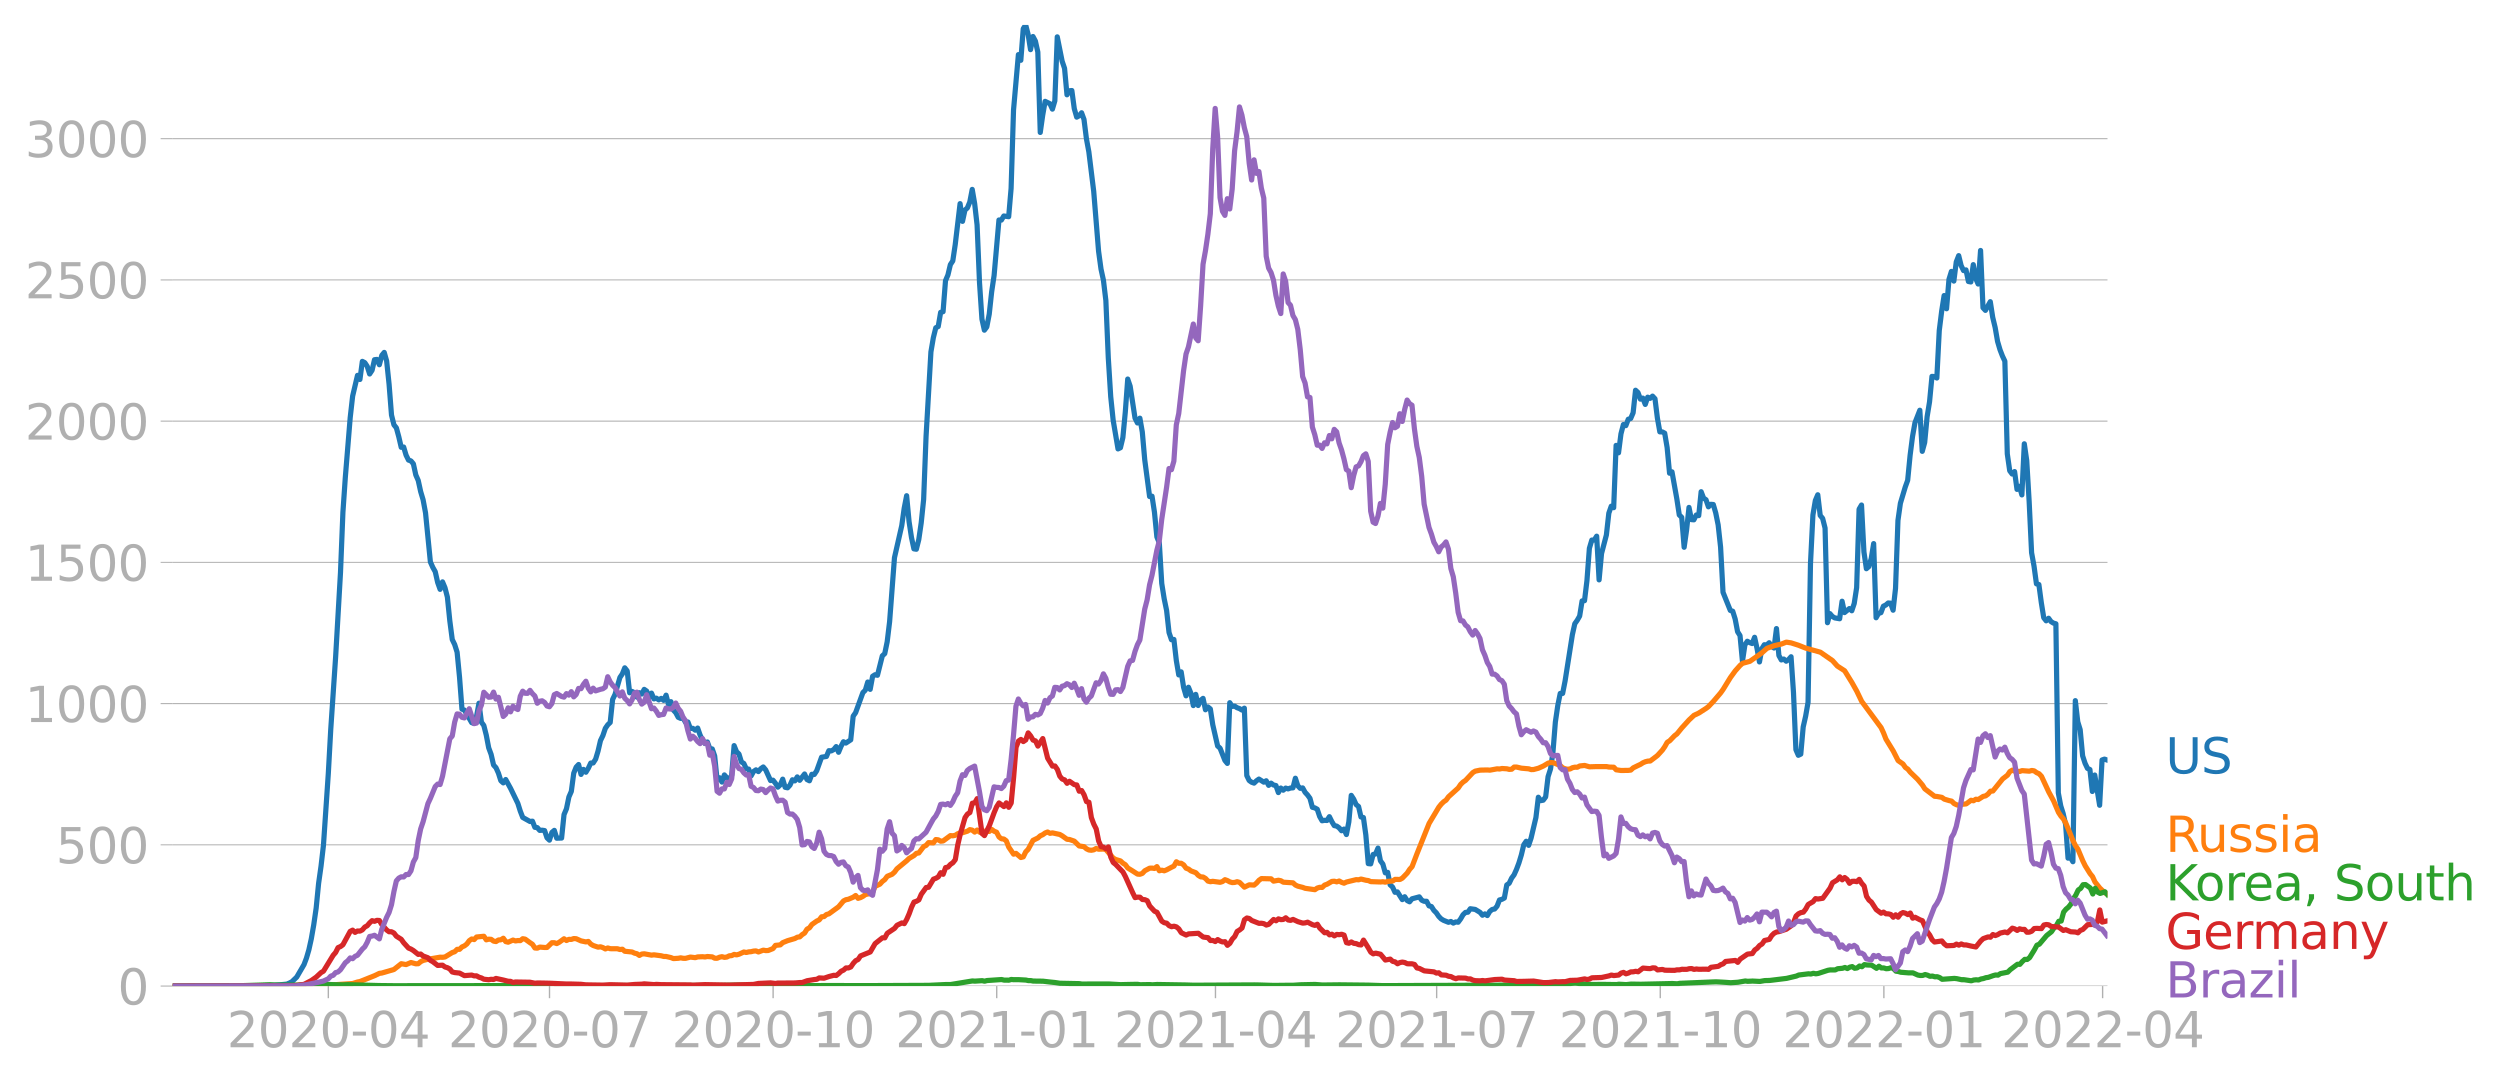 <svg xmlns:xlink="http://www.w3.org/1999/xlink" width="961.383" height="416.199" viewBox="0 0 721.038 312.149" xmlns="http://www.w3.org/2000/svg"><defs><style>*{stroke-linejoin:round;stroke-linecap:butt}</style></defs><g id="figure_1"><path d="M0 312.15h721.038V0H0v312.15z" style="fill:none" id="patch_1"/><g id="axes_1"><path d="M49.83 284.4h558V7.2h-558v277.2z" style="fill:none" id="patch_2"/><g id="matplotlib.axis_1"><g id="xtick_1"><g id="line2d_1"><defs><path id="md0586e5919" d="M0 0v3.5" style="stroke:#b0b0b0;stroke-width:.4"/></defs><use xlink:href="#md0586e5919" x="94.694" y="284.4" style="fill:#b0b0b0;stroke:#b0b0b0;stroke-width:.4"/></g><g style="fill:#b0b0b0" transform="matrix(.14 0 0 -.14 65.446 302.038)" id="text_1"><defs><path id="DejaVuSans-32" d="M1228 531h2203V0H469v531q359 372 979 998 621 627 780 809 303 340 423 576 121 236 121 464 0 372-261 606-261 235-680 235-297 0-627-103-329-103-704-313v638q381 153 712 231 332 78 607 78 725 0 1156-363 431-362 431-968 0-288-108-546-107-257-392-607-78-91-497-524-418-433-1181-1211z" transform="scale(.016)"/><path id="DejaVuSans-30" d="M2034 4250q-487 0-733-480-245-479-245-1442 0-959 245-1439 246-480 733-480 491 0 736 480 246 480 246 1439 0 963-246 1442-245 480-736 480zm0 500q785 0 1199-621 414-620 414-1801 0-1178-414-1799Q2819-91 2034-91q-784 0-1198 620-414 621-414 1799 0 1181 414 1801 414 621 1198 621z" transform="scale(.016)"/><path id="DejaVuSans-2d" d="M313 2009h1684v-512H313v512z" transform="scale(.016)"/><path id="DejaVuSans-34" d="M2419 4116 825 1625h1594v2491zm-166 550h794V1625h666v-525h-666V0h-628v1100H313v609l1940 2957z" transform="scale(.016)"/></defs><use xlink:href="#DejaVuSans-32"/><use xlink:href="#DejaVuSans-30" x="63.623"/><use xlink:href="#DejaVuSans-32" x="127.246"/><use xlink:href="#DejaVuSans-30" x="190.869"/><use xlink:href="#DejaVuSans-2d" x="254.492"/><use xlink:href="#DejaVuSans-30" x="290.576"/><use xlink:href="#DejaVuSans-34" x="354.199"/></g></g><g id="xtick_2"><use xlink:href="#md0586e5919" x="158.486" y="284.4" style="fill:#b0b0b0;stroke:#b0b0b0;stroke-width:.4" id="line2d_2"/><g style="fill:#b0b0b0" transform="matrix(.14 0 0 -.14 129.238 302.038)" id="text_2"><defs><path id="DejaVuSans-37" d="M525 4666h3000v-269L1831 0h-659l1594 4134H525v532z" transform="scale(.016)"/></defs><use xlink:href="#DejaVuSans-32"/><use xlink:href="#DejaVuSans-30" x="63.623"/><use xlink:href="#DejaVuSans-32" x="127.246"/><use xlink:href="#DejaVuSans-30" x="190.869"/><use xlink:href="#DejaVuSans-2d" x="254.492"/><use xlink:href="#DejaVuSans-30" x="290.576"/><use xlink:href="#DejaVuSans-37" x="354.199"/></g></g><g id="xtick_3"><use xlink:href="#md0586e5919" x="222.978" y="284.4" style="fill:#b0b0b0;stroke:#b0b0b0;stroke-width:.4" id="line2d_3"/><g style="fill:#b0b0b0" transform="matrix(.14 0 0 -.14 193.73 302.038)" id="text_3"><defs><path id="DejaVuSans-31" d="M794 531h1031v3560L703 3866v575l1116 225h631V531h1031V0H794v531z" transform="scale(.016)"/></defs><use xlink:href="#DejaVuSans-32"/><use xlink:href="#DejaVuSans-30" x="63.623"/><use xlink:href="#DejaVuSans-32" x="127.246"/><use xlink:href="#DejaVuSans-30" x="190.869"/><use xlink:href="#DejaVuSans-2d" x="254.492"/><use xlink:href="#DejaVuSans-31" x="290.576"/><use xlink:href="#DejaVuSans-30" x="354.199"/></g></g><g id="xtick_4"><use xlink:href="#md0586e5919" x="287.471" y="284.4" style="fill:#b0b0b0;stroke:#b0b0b0;stroke-width:.4" id="line2d_4"/><g style="fill:#b0b0b0" transform="matrix(.14 0 0 -.14 258.223 302.038)" id="text_4"><use xlink:href="#DejaVuSans-32"/><use xlink:href="#DejaVuSans-30" x="63.623"/><use xlink:href="#DejaVuSans-32" x="127.246"/><use xlink:href="#DejaVuSans-31" x="190.869"/><use xlink:href="#DejaVuSans-2d" x="254.492"/><use xlink:href="#DejaVuSans-30" x="290.576"/><use xlink:href="#DejaVuSans-31" x="354.199"/></g></g><g id="xtick_5"><use xlink:href="#md0586e5919" x="350.561" y="284.4" style="fill:#b0b0b0;stroke:#b0b0b0;stroke-width:.4" id="line2d_5"/><g style="fill:#b0b0b0" transform="matrix(.14 0 0 -.14 321.313 302.038)" id="text_5"><use xlink:href="#DejaVuSans-32"/><use xlink:href="#DejaVuSans-30" x="63.623"/><use xlink:href="#DejaVuSans-32" x="127.246"/><use xlink:href="#DejaVuSans-31" x="190.869"/><use xlink:href="#DejaVuSans-2d" x="254.492"/><use xlink:href="#DejaVuSans-30" x="290.576"/><use xlink:href="#DejaVuSans-34" x="354.199"/></g></g><g id="xtick_6"><use xlink:href="#md0586e5919" x="414.353" y="284.4" style="fill:#b0b0b0;stroke:#b0b0b0;stroke-width:.4" id="line2d_6"/><g style="fill:#b0b0b0" transform="matrix(.14 0 0 -.14 385.105 302.038)" id="text_6"><use xlink:href="#DejaVuSans-32"/><use xlink:href="#DejaVuSans-30" x="63.623"/><use xlink:href="#DejaVuSans-32" x="127.246"/><use xlink:href="#DejaVuSans-31" x="190.869"/><use xlink:href="#DejaVuSans-2d" x="254.492"/><use xlink:href="#DejaVuSans-30" x="290.576"/><use xlink:href="#DejaVuSans-37" x="354.199"/></g></g><g id="xtick_7"><use xlink:href="#md0586e5919" x="478.845" y="284.4" style="fill:#b0b0b0;stroke:#b0b0b0;stroke-width:.4" id="line2d_7"/><g style="fill:#b0b0b0" transform="matrix(.14 0 0 -.14 449.597 302.038)" id="text_7"><use xlink:href="#DejaVuSans-32"/><use xlink:href="#DejaVuSans-30" x="63.623"/><use xlink:href="#DejaVuSans-32" x="127.246"/><use xlink:href="#DejaVuSans-31" x="190.869"/><use xlink:href="#DejaVuSans-2d" x="254.492"/><use xlink:href="#DejaVuSans-31" x="290.576"/><use xlink:href="#DejaVuSans-30" x="354.199"/></g></g><g id="xtick_8"><use xlink:href="#md0586e5919" x="543.338" y="284.4" style="fill:#b0b0b0;stroke:#b0b0b0;stroke-width:.4" id="line2d_8"/><g style="fill:#b0b0b0" transform="matrix(.14 0 0 -.14 514.09 302.038)" id="text_8"><use xlink:href="#DejaVuSans-32"/><use xlink:href="#DejaVuSans-30" x="63.623"/><use xlink:href="#DejaVuSans-32" x="127.246"/><use xlink:href="#DejaVuSans-32" x="190.869"/><use xlink:href="#DejaVuSans-2d" x="254.492"/><use xlink:href="#DejaVuSans-30" x="290.576"/><use xlink:href="#DejaVuSans-31" x="354.199"/></g></g><g id="xtick_9"><use xlink:href="#md0586e5919" x="606.428" y="284.4" style="fill:#b0b0b0;stroke:#b0b0b0;stroke-width:.4" id="line2d_9"/><g style="fill:#b0b0b0" transform="matrix(.14 0 0 -.14 577.18 302.038)" id="text_9"><use xlink:href="#DejaVuSans-32"/><use xlink:href="#DejaVuSans-30" x="63.623"/><use xlink:href="#DejaVuSans-32" x="127.246"/><use xlink:href="#DejaVuSans-32" x="190.869"/><use xlink:href="#DejaVuSans-2d" x="254.492"/><use xlink:href="#DejaVuSans-30" x="290.576"/><use xlink:href="#DejaVuSans-34" x="354.199"/></g></g></g><g id="matplotlib.axis_2"><g id="ytick_1"><path d="M49.83 284.4h558" clip-path="url(#pe58fdf1526)" style="fill:none;stroke:#b0b0b0;stroke-width:.3;stroke-linecap:square" id="line2d_10"/><g id="line2d_11"><defs><path id="m624f54207a" d="M0 0h-3.5" style="stroke:#b0b0b0;stroke-width:.3"/></defs><use xlink:href="#m624f54207a" x="49.83" y="284.4" style="fill:#b0b0b0;stroke:#b0b0b0;stroke-width:.3"/></g><use xlink:href="#DejaVuSans-30" style="fill:#b0b0b0" transform="matrix(.14 0 0 -.14 33.922 289.719)" id="text_10"/></g><g id="ytick_2"><path d="M49.83 243.666h558" clip-path="url(#pe58fdf1526)" style="fill:none;stroke:#b0b0b0;stroke-width:.3;stroke-linecap:square" id="line2d_12"/><use xlink:href="#m624f54207a" x="49.83" y="243.666" style="fill:#b0b0b0;stroke:#b0b0b0;stroke-width:.3" id="line2d_13"/><g style="fill:#b0b0b0" transform="matrix(.14 0 0 -.14 16.108 248.985)" id="text_11"><defs><path id="DejaVuSans-35" d="M691 4666h2478v-532H1269V2991q137 47 274 70 138 23 276 23 781 0 1237-428 457-428 457-1159 0-753-469-1171Q2575-91 1722-91q-294 0-599 50Q819 9 494 109v635q281-153 581-228t634-75q541 0 856 284 316 284 316 772 0 487-316 771-315 285-856 285-253 0-505-56-251-56-513-175v2344z" transform="scale(.016)"/></defs><use xlink:href="#DejaVuSans-35"/><use xlink:href="#DejaVuSans-30" x="63.623"/><use xlink:href="#DejaVuSans-30" x="127.246"/></g></g><g id="ytick_3"><path d="M49.83 202.932h558" clip-path="url(#pe58fdf1526)" style="fill:none;stroke:#b0b0b0;stroke-width:.3;stroke-linecap:square" id="line2d_14"/><use xlink:href="#m624f54207a" x="49.83" y="202.932" style="fill:#b0b0b0;stroke:#b0b0b0;stroke-width:.3" id="line2d_15"/><g style="fill:#b0b0b0" transform="matrix(.14 0 0 -.14 7.2 208.251)" id="text_12"><use xlink:href="#DejaVuSans-31"/><use xlink:href="#DejaVuSans-30" x="63.623"/><use xlink:href="#DejaVuSans-30" x="127.246"/><use xlink:href="#DejaVuSans-30" x="190.869"/></g></g><g id="ytick_4"><path d="M49.83 162.198h558" clip-path="url(#pe58fdf1526)" style="fill:none;stroke:#b0b0b0;stroke-width:.3;stroke-linecap:square" id="line2d_16"/><use xlink:href="#m624f54207a" x="49.83" y="162.198" style="fill:#b0b0b0;stroke:#b0b0b0;stroke-width:.3" id="line2d_17"/><g style="fill:#b0b0b0" transform="matrix(.14 0 0 -.14 7.2 167.517)" id="text_13"><use xlink:href="#DejaVuSans-31"/><use xlink:href="#DejaVuSans-35" x="63.623"/><use xlink:href="#DejaVuSans-30" x="127.246"/><use xlink:href="#DejaVuSans-30" x="190.869"/></g></g><g id="ytick_5"><path d="M49.83 121.464h558" clip-path="url(#pe58fdf1526)" style="fill:none;stroke:#b0b0b0;stroke-width:.3;stroke-linecap:square" id="line2d_18"/><use xlink:href="#m624f54207a" x="49.83" y="121.464" style="fill:#b0b0b0;stroke:#b0b0b0;stroke-width:.3" id="line2d_19"/><g style="fill:#b0b0b0" transform="matrix(.14 0 0 -.14 7.2 126.783)" id="text_14"><use xlink:href="#DejaVuSans-32"/><use xlink:href="#DejaVuSans-30" x="63.623"/><use xlink:href="#DejaVuSans-30" x="127.246"/><use xlink:href="#DejaVuSans-30" x="190.869"/></g></g><g id="ytick_6"><path d="M49.83 80.73h558" clip-path="url(#pe58fdf1526)" style="fill:none;stroke:#b0b0b0;stroke-width:.3;stroke-linecap:square" id="line2d_20"/><use xlink:href="#m624f54207a" x="49.83" y="80.731" style="fill:#b0b0b0;stroke:#b0b0b0;stroke-width:.3" id="line2d_21"/><g style="fill:#b0b0b0" transform="matrix(.14 0 0 -.14 7.2 86.05)" id="text_15"><use xlink:href="#DejaVuSans-32"/><use xlink:href="#DejaVuSans-35" x="63.623"/><use xlink:href="#DejaVuSans-30" x="127.246"/><use xlink:href="#DejaVuSans-30" x="190.869"/></g></g><g id="ytick_7"><path d="M49.83 39.997h558" clip-path="url(#pe58fdf1526)" style="fill:none;stroke:#b0b0b0;stroke-width:.3;stroke-linecap:square" id="line2d_22"/><use xlink:href="#m624f54207a" x="49.83" y="39.997" style="fill:#b0b0b0;stroke:#b0b0b0;stroke-width:.3" id="line2d_23"/><g style="fill:#b0b0b0" transform="matrix(.14 0 0 -.14 7.2 45.316)" id="text_16"><defs><path id="DejaVuSans-33" d="M2597 2516q453-97 707-404 255-306 255-756 0-690-475-1069Q2609-91 1734-91q-293 0-604 58T488 141v609q262-153 574-231 313-78 654-78 593 0 904 234t311 681q0 413-289 645-289 233-804 233h-544v519h569q465 0 712 186t247 536q0 359-255 551-254 193-729 193-260 0-557-57-297-56-653-174v562q360 100 674 150t592 50q719 0 1137-327 419-326 419-882 0-388-222-655t-631-370z" transform="scale(.016)"/></defs><use xlink:href="#DejaVuSans-33"/><use xlink:href="#DejaVuSans-30" x="63.623"/><use xlink:href="#DejaVuSans-30" x="127.246"/><use xlink:href="#DejaVuSans-30" x="190.869"/></g></g></g><path d="m49.83 284.4 24.535-.081 3.505-.152 1.402-.011 1.402-.117 2.103-.21 1.402-.663 1.402-1.361 2.103-3.608.701-1.862.701-2.398.701-3.177.701-4.015.701-4.842.701-7.1.701-4.969.701-6.052 1.402-20.704.701-12.686 1.402-20.809L98.2 165.19l.701-17.422.701-10.172 1.402-17.143.701-6.203 1.402-5.982.701 1.175.701-5.214.701.36.701 1.06.701 2.211.701-1.059.701-3.049.701-.093.701 1.536.701-2.688.701-.862.701 2.468.701 6.692.701 8.903.701 2.816.701.873.701 2.584.701 3.026.701-.081.701 2.35.701 1.42.701.233.701.838.702 3.212.7 1.595.702 3.212.7 2.35.702 3.772 1.402 14.163.7 1.571.702 1.246.7 3.107.702 1.979.7-2.153.702 1.675.7 2.712.702 6.878.7 5.366.702 1.443.7 2.211.702 7.24.7 9.182.702.267 2.103 3.62.7.233.702-2.06.7-3.771.702 5.458.7.966.702 2.782.7 3.654.702 1.909.7 3.06.702.769.7 1.56.702 2.199.7.617.702-.966 1.402 2.549 2.103 4.34.7 2.224.702 1.815 2.103 1.176.7-.094.702 1.77.7.093.702.791.7-.047.702.105.7 2.095.702.663.7-2.222.702-.594.7 2.258 1.403-.047.7-6.773.702-1.664.7-3.399.702-1.618.7-5.26.702-1.746.7-.745.702 2.852.7-1.443.702.814.7-1.152.702-1.49.7-.035.702-1.094.7-2.327.702-3.026.7-1.455.702-2.083.7-1.013.702-.675.7-6.645.702-1.467 1.402-4.864.7-1.036.702-1.746.7.896.702 6.297.701-.385.701.373.701 1.257.701-1.257.701.372.701-1.338.701.489.701 1.839.701-1.246.701 1.665.701-.21.701.489.701-.42.701.56.701-1.49.701 2.677.701-.803.701 2.42.701.768.701 1.316.701.314.701-.105.701 1.245.701-.093.701 1.862.701-.046.701.535.701-.605.701 2.013.701 1.467.701.977.701-.442.701 1.897.701.105.701 2.025.701 6.902.701-.617.701 1.245.701-2.06.701.826.701.466.701-1.199.701-8.542.701 1.745.701.675.701 2.281.701.443.701 1.513.701.116.701 1.944.701-1.257.701-.477.701.5.701-.838.701-.489.701.838 1.402 3.073.701-.105.701.884.701 1.13.701-.664.701-1.641.701 2.34.701.15.701-.768.701-1.547.701.314.701-1.14.701.977 1.402-1.816.701 1.595.701.36.701-1.873.701.046.701-1.07 1.402-3.9 1.402-.22.701-1.665.701.059.701-.373.701-.861.701 1.63.701-1.7.701-1.327.701.373 1.402-.931.701-6.82.701-1.001 2.103-5.796.701-.698.701-2.351.701 2.106.701-3.759.701-.454.701.152 1.402-5.598.701-.652.701-3.41.701-5.796 1.402-18.458 2.104-9.264.7-4.993.702-3.608.7 7.437.702 4.62.7 3.259.702.116.7-2.781.702-4.819.7-6.738.702-18.226 1.402-24.358.7-4.097.702-2.852.7-.36.702-4.085.7-.198.702-8.938.7-1.653.702-2.98.7-1.07.702-4.702 1.402-11.813.7 5.098.702-3.236.7-.628.702-1.711.7-3.631.702 4.097.7 6.145.702 16.666.7 10.497.702 3.19.7-.944.702-3.677.7-6.436.702-4.714 1.402-16.002.7.023.702-1.175 1.402.197.7-8.135.702-22.66 1.402-15.944.7 1.63.702-9.113.7-1.071.702 2.723.7 4.388.702-3.782.7 1.315.702 3.177.7 23.172.702-4.947.7-4.015 1.403.687.7 1.548.702-2.386.7-18.447 1.403 7.007.7 2.071.702 7.623.7-1.152.702-.07.7 5.214.702 2.456.7-.384.702-.873.7 1.909.702 5.586.7 3.782 1.403 11.394 1.402 17.248.7 5.133.702 3.247.7 5.842.702 16.538.7 11.184.702 6.797 1.402 8.287.701-.338.701-2.933.701-7.355.701-9.52.701 2.06 1.402 9.206.701 1.396.701-1.373.701 3.992.701 8.007 1.402 10.59.701-.092.701 4.608.701 7.146.701 1.734.701 11.673.701 4.4.701 3.398.701 6.355.701 2.083.701-.082.701 6.087.701 4.143.701-.872.701 4.48.701 2.421.701-2.467.701 1.734.701 3.55.701-3.224.701 3.2.701-1.478.701-.57.701 3.282.701-.815.701.57.701 4.563 1.402 6.133.701.628 1.402 3.539.701.85.701-17.505.701 1.07.701-.08.701.453.701.256.701.42.701-.536.701 19.447.701 1.42.701.49.701.255.701-.675.701-.489 1.402.885.701-.396.701 1.315.701-.628.701.535.701.152.701 2.025.701-1.304.701.617.701-.605.701.232.701-.256.701-.046.701-2.77.701 2.165.701.745.701-.117.701 1.269.701.756.701.966.701 2.596.701.174.701.384.701 2.107.701 1.222.701-.128.701.046.701-1.094.701 1.42.701 1.152.701.14.701.5.701.838.701-.477.701 1.571.701-3.642.701-7.647.701 1.083.701 1.57.701.548.701 3.026.701.163.701 5.027.701 8.264.701.07.701-2.7.701-.164.701-1.676.701 3.643.702.955.7 2.525.702-.128.7 3.585.702.651.7 1.513.702-.116 1.402 2.223.7-.826.702 1.094.7.36.702-.86 2.103-.56.7.966.702.315.7-.012.702 1.327.7.198.702 1.105.7.699.702 1.035.7.722.702.419 1.402.559.7-.233.702.465.7-.337.702.081.7-.942.702-1.21.7-.676.702-.058.7-1 1.403.197 1.402.85.7.826.702-.384.7.477.702-1.187.7-.57.702-.128.7-.815.702-1.792.7-.187.702-.372.7-3.77.702-.49.7-1.478.702-.954.7-1.56.702-1.873.7-2.305.702-2.933.7-1.012.702 1.175.7-2.071 1.403-5.947.7-5.854.702.977.7-.128.702-.93.7-5.855.702-2.2.7-4.76.702-8.786.7-4.784.702-3.468.7-.012.702-3.573 2.103-13.36.7-3.166.702-.99.7-1.221.702-4.365.7-.07.702-5.795.7-9.3.702-2.385h.7l.702-1.117.7 12.592.702-7.588 1.402-5.365.701-6.273.701-2.014.701.42.701-17.958.701 2.13.701-5.47.701-2.677.701.314.701-1.839.701-.221.701-1.641.701-6.506.701.652.701 1.909.701-.291.701 1.815.701-2.083.701.337.701-.64.701.757.701 5.61.701 3.933.701.012.701.372.701 4.143.701 7.402.701-.395 1.402 7.82.701 4.61.701.686.701 8.636.701-4.935.701-6.552.701 3.514.701.059.701-1.385.701.174.701-6.89.701 1.84.701.476.701 2.037.701-.722.701.059.701 2.42.701 3.469.701 6.389.701 13.035 2.103 5.225.701.245.701 2.246.701 3.666.701 1.106.701 7.425.701-4.725.701-1.06.701.396.701.256.701-1.792.701 3.212.701 3.888.701-3.83.701-1.128.701.058.701-.629.701 1.06.701.453.701-5.598.701 7.775.701 1.268.701-.256.701.617.701-.489.701-.791.701 10.265.701 16.538.701 1.617.701-.337.701-7.844.701-3.084.701-4.016.701-40.035.701-14.001.701-4.167.701-1.652.701 5.959.701.85.701 2.792.701 27.292.701-2.618.701.814.701.42 1.402.244.701-5.051.701 3.27 1.402-1.152.701.628.701-2.095.701-4.574.701-22.624.701-1.199.701 13.535.702 4.83.7-.605.702-2.328.7-4.306.702 21.38.7-1.234.702-.233.7-1.862.702-.337.7-.594.702.07.7 2.013.702-6.284.7-19.61.702-4.935 1.402-4.69.7-1.944.702-7.204.7-5.447.702-3.957 1.402-3.596.7 11.847.702-2.548.7-7.426.702-4.306.7-7.332.702.058.7.408.702-13.687.7-5.633.702-4.457.7 3.805.702-8.495.7-2.27.702 2.782.7-5.529.702-1.803.7 2.863.702 1.443.7-.198.702 3.34.7.14.702-4.993.7 3.969.702 1.617.7-9.671.702 16.515.7.756 1.403-2.502.7 4.515.702 2.922.7 4.026.702 2.386.7 1.816.702 1.49.7 26.721.702 4.888.7.931.702-.698.7 5.132.702-.884.7 2.479.702-14.734.7 4.83.702 11.87.7 14.7.702 3.864.7 5.12.702.198.7 5.214.702 4.365.7.884.702-.733.7.966.702.43.7.198.702 48.776.7 3.736.702 2.235.7 3.096.702 9.752.7-.186.702 1.21.7-46.448.702 6.087.7 2.281.702 7.53.701 2.153.701 1.478.701.338.701 6.32.701-4.737 1.402 8.717.701-13.059.701-.244.701.244h0" clip-path="url(#pe58fdf1526)" style="fill:none;stroke:#1f77b4;stroke-width:1.5;stroke-linecap:square" id="line2d_24"/><path d="m49.83 284.4 43.462-.093 2.103-.221 6.31-.42 1.401-.441.701-.128 4.206-1.688 1.402-.675.701-.093 3.505-1.024 2.103-1.665 1.402.245 1.402-.594 1.403.373.7-.024.702-.593.7-.35 1.403-.348 3.505-.594.7.035.702-.093 2.103-1.28.7-.233.702-.687.7-.011.702-.687.7-.303.702-.547.7-.954.702-.489.7.175.702-.745 2.103-.21.7 1.025.702-.187.7.047.702.512.7.128.702-.454.7-.046.702-.454.7.966.702.174 1.402-.617.7.256.702-.116.7.023.702-.547.7.117 1.403 1.024.7.465.702 1.06.7.058.702-.315 1.402.117.7-.012 1.403-1.361h.7l.702.244.7-.373 1.403-1.012.7.5.702-.337.7.023.702-.244.7.046 1.403.629 1.402.29.7-.139.702.768.7.408 1.403.477.7-.105.702.233.7.384.702-.28.7.21 2.104.023.7.221.702-.093.7.594 2.104.21.701.337.701.163.701.489.701-.396.701-.07 2.103.384.701-.093 2.103.28.701.186.701.011 1.402.326.701.28 1.402-.082.701-.128.701.128.701.012 1.402-.361 1.402.163.701-.21 1.402-.058.701.07.701-.128 1.402.105.701.384.701.011.701-.302.701-.152.701.198.701-.093.701-.35.701-.069.701-.337.701.128.701-.187 1.402-.64.701.14.701-.175.701-.058.701-.174.701-.047.701.303 1.402-.524.701.128.701-.023 1.402-.559.701-.92 1.402-.15.701-.64 1.402-.571 2.103-.617.701-.384.701-.093.701-.652.701-.454.701-1.129.701-.372.701-.966 1.402-.99.701-.325.701-.908.701-.058.701-.594.701-.197 2.804-2.049 1.402-1.664.701-.36.701-.129 1.402-.593.701-.49.701.815.701-.21.701-.36.701-.5.701-.187.701-.07.701-.488.701-1.63 1.402-.651.701-.78.701-.524.701-.954 1.402-.582.701-.628.701-.955 2.805-2.316.7-.675 1.403-.826.7-.64.702-.117 1.402-1.838.7-.326.702-.815 1.402.081.7-.966.702.082.7.396.702-.07 2.103-1.548.7.058.702-.14.7-.442.702-.29.7-.012 1.403-.443.7-.454.702.152.7.558.702-.582.7.594.702.233.7-.5 1.403.058.7-.57.702.523.7.28.702 1.361.7.535.702.07.7.524.702 1.792 1.402 2.049.7-.222 1.403 1.188.7-.187.702-1.443.7-.721 1.403-2.596 1.402-.686.7-.629.702-.314.7-.5.702-.28.7.384.702-.128 2.103.454.7.396 1.403 1 .7.059 1.403.477 1.402 1.385 1.402.21.7.616.702.338.7.081.702-.128.7-.395.702.22 1.402-.046.7.151 2.104 2.444.7.408 1.403.419.701.652.701.442.701.942 1.402.862 1.402.907.701.047.701-.256.701-.757 1.402-.744.701-.024.701.105.701-.535.701 1.198.701-.174.701.186.701-.28 1.402-.744.701-.338.701-1.245.701.442h.701l.701.454.701.955.701.256.701.523 1.402.524.701.757.701.442.701.046.701.42.701.756.701.174.701-.104 2.103.279.701-.221.701-.535.701.256.701.384.701.198.701-.047.701-.21.701.198 1.402 1.374 1.402-.675 1.402.081.701-.582.701-.803.701-.489 2.804.07.701.664 1.402-.257.701.14.701.42 2.804.185.701.64.701.326 1.402.35.701.267 2.804.396.701-.477.701-.21.701.035.701-.675.701-.244 1.402-.815.701-.058.701.186.701-.244.701.384.701.244.701-.337 2.804-.687.701.046.701-.22 1.402.348.701.094.701.302 2.804.105.702-.07.7.128.702-.233 1.402-.104.7-.478 1.403.035.7-.395 1.403-1.455.7-1.07.702-.792 1.402-3.678 3.505-8.775 2.804-4.69.7-.873.702-.687.7-.477.702-.966 2.804-2.537.7-1.036.702-.675.7-.477 2.104-2.246.7-.42 1.403-.29 2.103-.047.7.058 2.104-.384.7.047.702-.14 1.402.082.7.174.702-.058.7-.617h.702l1.402.326 2.103.186.7.221.702-.023 1.402-.372 1.402-.629 1.402-.838.7-.186.702.058.7.233 1.403.617.7.628.702.28.7.128.702-.082.7-.36.702-.152.7.023.702-.372 1.402-.151 1.402.395 2.103-.07h2.804l.701.14 1.402.047.701.745 1.402.197 2.103-.034.701-.082.701-.64 1.402-.687.701-.326.701-.453.701-.303.701-.175.701-.035 1.402-1.059.701-.547 1.402-1.536.701-1.012.701-1.246.701-.43 1.402-1.455.701-.535 1.402-1.723 2.103-2.316 1.402-1.315 1.402-.663 2.103-1.35.701-.536 1.402-1.478 2.103-2.467.701-.99 2.103-3.421 1.402-1.932 1.402-1.571.701-.594 2.103-.57 2.804-1.967.701-.512 1.402-1.257 2.103-.78 2.103-.477 1.402-.547 1.402.221 2.103.675 2.103.838 4.206 1.164 3.505 2.432 1.402 1.572 2.103 1.361 2.103 3.399 1.402 2.502 1.402 2.91 5.609 7.6.7 1.512.702 1.793 2.103 3.433 1.402 2.758 1.402.978.7 1 .702.49.7.872 2.104 2.037 1.402 1.664.7 1.106 2.805 2.141.7.058 1.403.257.7.512 1.403.419.7.15.702.688.7.349.702.198.7-.291 1.403-.14 1.402-1.048.7.14.702-.442.7.081 1.403-.896.7-.151.702-.512.7-.838.702-.058 2.804-3.48 1.402-1.083.7-1.047.702-.407.7.302 1.403.082.7-.245 2.104.163.7-.21.702.117.7.512.702.314.7.745 2.104 4.528 1.402 2.583 1.402 3.294.7 1.07.702.804.7 1.198 2.104 5.133.7 1.42.702 1 1.402 3.352.701 1.432 1.402 2.246.701.861.701 1.537 1.402 1.769 1.402 1.326.701.373h0" clip-path="url(#pe58fdf1526)" style="fill:none;stroke:#ff7f0e;stroke-width:1.5;stroke-linecap:square" id="line2d_25"/><path d="m49.83 284.4 18.927-.093 9.113-.291 1.402.081 6.31.012 5.607-.233 1.402.047.701-.07 2.804.14 2.804.058 1.402-.058 9.113.256 4.206.046 93.935-.093 5.608-.116 2.103.058 5.608.035 1.402-.035 12.618.128 3.505-.035 7.01.023h6.31l16.123-.07 4.907-.232h1.402l6.309-1.036.7.058 2.104-.14.7.152.702-.186 4.206-.291.7.163 1.403.023.7-.21.702.07 1.402-.011 2.103.116.7.151h.702l.7.14 2.805.035 2.103.244 1.402.14 1.402.21 2.804.058 2.804.058.7.116 7.712-.023 3.505.198 1.402-.035 2.103-.047 1.402-.011.701.116 2.804-.047.701.07 1.402-.093 2.804.047 5.608.093 2.103.07 17.525-.094 1.402.024 4.206.128 4.206-.047h1.402l2.103-.14 4.206-.093 2.103.163 4.907-.058 8.412.093 4.207.14 8.412-.035 26.638-.105 1.402-.023 2.103.023 9.814-.232.7-.117 4.207-.07 2.103-.174 1.402.14 3.505.267 2.804-.035 4.206.058.701-.104 2.103.116 1.402-.151 2.804.046 9.113-.21 1.402.082.701-.14 9.113-.383 1.402-.047 1.402.07 1.402.081 1.402.105 2.103-.14 2.103-.36.701.093 1.402-.07 2.103.105 1.402-.245 1.402-.035 4.907-.605 2.804-.663.701-.303 2.804-.349.701.058.701-.21.701.152.701-.105 2.804-.908.701-.116 1.402.012.701-.35 1.402-.127.701-.233.701.314.701-.407.701-.163.701.489.701-.105.701-.547.701.198.701-.606.702.105 1.402.058 1.402.908.7-.605.702.5h.7l.702.222.7-.059.702-.244.7.28.702.732.7.094.702.21 2.103.174 1.402.011 1.402.629.7.128.702-.024.7-.256.702.187.7.326.702-.07.7.21.702-.024.7.256.702.489 3.505-.256.7.07 1.403.302h.7l2.104.314.7-.22.702-.07.7.058.702-.291.7-.128.702-.245.7-.093 1.403-.5.7-.187.702.047.7-.442 2.104-.42.7-.697 2.104-1.583.7.023.702-.803.7-.629.702.035.7-.535 1.403-2.281.7-1.304.702-.29 2.103-2.491 1.402-1.117.7-1.048.702-.71.7-1.245.702-.07.7-2.595.702-.838.7-.582.702-.885.7-1.5.702-1.06.7-1.478.702-.477.7-1.06.702-.046 1.402 1.013.701 1.71.701-1.64.701 1.105.701.373 1.402-.466.701.803h0" clip-path="url(#pe58fdf1526)" style="fill:none;stroke:#2ca02c;stroke-width:1.5;stroke-linecap:square" id="line2d_26"/><path d="m49.83 284.4 32.246-.093 1.402-.023 2.103-.059 2.103-.325 2.103-1.094 1.402-.99 1.402-1.303.701-.408 2.804-4.597.701-.803.701-1.396.701-.303.701-.524 2.103-3.863.701-.35.701.64.701-.395.701.035.701-.361.701-.803.701-.384.701-.827.701-.64.701.187.701-.28.701.047.701 1.164 1.402 1.57.701.513h.701l.701.36.701.92 1.402.885.701.989 1.402 1.548.701.28.701.43 1.403 1.117.7-.105.702.559 1.402.512.7.745.702.395 1.402 1.071 1.402-.07.7.512.702.21.7.372.702.862.7.174 1.403.151 1.402.734 2.103-.163.7.233.702-.012.7.396.702.21.7.371 1.403.152.7-.128.702.058.7-.303 2.104.454 1.402.361.7.023.702.326.7-.14 4.207.07 1.402.28.7-.059 1.403.012 2.103.047 4.907.232h1.402l2.804.082 1.402.163 4.907.081 2.103-.128 4.907.128 2.103-.198 2.103-.081.701-.093 2.804.221.701-.07 1.402.082 8.412.081.701.07 3.505-.163 7.01.14 7.01-.198 1.402-.28 3.505-.162 1.402.163.701-.117h2.103l2.804-.023 1.402-.117.701-.011 1.402-.512 2.103-.35.701-.07.701-.395 1.402.082 1.402-.478 1.402-.36.701.058.701-.536.701-.686.701-.326.701-.629h.701l.701-.29.701-1.036.701-.768.701-.338.701-1.036 2.804-1.14 1.402-2.41 2.103-1.675.701.011.701-1.315 2.103-1.42.701-.884 1.403-.687.7.21.702-1.222.7-1.606.702-1.932.7-1.455.702-.233.7-.407.702-1.618 1.402-1.944.7-.07 1.403-2.339.7-.256.702-.407.7-1.199.702.454.7-1.932.702-.151.7-.768.702-.478.7-.896.702-4.213.7-3.002 1.403-4.9.7-1.024.702-.443.7-2.688.702-.116.7-1.21 1.403 10.043.7.617 1.403-2.828 1.402-3.83.7-1.64.702-1.117 1.402 1.047.7-1.07.702 1.28.7-1.234.702-7.39.7-8.694.702-1.78.7-.478.702.617.7-.477.702-2.025.7.872.702 1.2.7.232.702 1.501 1.402-2.164 1.402 5.644 1.402 2.293.7-.035.702 1 .7 1.933.702.838.7.233.702.989.7-.582 1.403.977.7.082.702 1.804.7-.186.702 1.222.7 1.955.702.198.7 4.422.702 1.886.7 1.396.702 3.48.7 1.606.702.151.7.49.702-.548.7 2.945.702 1.536.7.559 2.104 2.188.701 1.315 2.103 4.667.701 1.408.701-.14.701.024.701.663.701.046.701.303.701 1.513 1.402 1.513.701.303 1.402 2.572.701.442.701.14.701.71.701.302.701-.151.701.198.701.593.701 1.094 1.402.675.701-.337 2.804-.175 1.402 1.083 1.402.186.701.814.701-.011.701.314.701-.57.701.43.701.256.701-.081.701 1.047.701-.57.701-1.222.701-.745.701-1.466.701-.42.701-.57.701-2.374.701-.512.701.152.701.57 2.103.826.701-.035.701.128.701.396.701-.21 1.402-1.396.701.372.701-.547.701.221.701-.058.701-.477.701.629.701.116.701-.28 1.402.652 1.402.42.701-.07.701-.198 1.402.721.701.198.701-.326.701 1.094 1.402 1.362.701-.117.701.722.701-.186.701.477.701-.419.701.081.701-.128.701.245.701 2.188.701.163.701-.373.701.396.701.082.701.302.701.082.701-1.397 1.402 2.258.701 1.234.701.477.701-.21 1.402.314 1.403 1.676 1.402-.267.7.651.702.14.7.547.702-.35.7-.127.702.128.7.349 1.403.023.7.187.702 1 .7.14 1.403.698 2.804.291.7.35.702-.082.7.605 1.403.093.7.303.702.093.7.372.702.233.7-.22 2.104.057.7.233.702-.012.7.361.702.151 1.402.047.7-.093.702.105 2.804-.384 2.103-.094.7.245 2.805.186.7.221 2.104-.035 2.804-.081 2.804.442 1.402-.012 2.103-.256.7.07 1.403-.07h.7l1.403-.36 2.103-.059 2.103-.384.7.187.702-.14.7-.36 2.805-.094 2.103-.454.701-.244.701.151 1.402-.151.701-.559.701-.21.701.408.701-.21.701-.349.701-.011.701-.152.701.14 1.402-1.07 1.402.127.701.035.701-.232.701.046.701.559 1.402-.14.701.221 2.804.047.701-.152.701.012.701-.175 1.402.024.701-.186.701-.047.701.244.701-.116.701.081 2.103-.034.701.058.701-.594 2.103-.28.701-.465.701-.256.701-.686 2.804-.291.701.547.701-.931 2.103-1.443 1.402-.163.701-1.025.701-.488.701-.815.701-.43.701-1.002 1.402-.325.701-1.118.701-.675.701-.337.701-.117 2.103-.686 1.402-.99.701-1.012.701-1.816.701-.64.701-.337.701-.128.701-.92.701-1.292 1.402-.814.701-.873.701.116 1.402-.22 2.103-2.934.701-1.536 1.402-.85.701-.86.701.86.701-.663.701.547.701 1.117.701-.558.701-.035.701.128.701-.664.701 1.13.701.78.702 2.99.7 1.07.702.583 1.402 2.165 1.402 1.035.7-.314.702.489.7.012.702.186.7.791.702-.698.7.686.702-.977.7-.36.702.185.7.396.702-.442.7 1.478.702-.256 1.402.733.7.256 1.403 3.189.7.954.702 1.35.7.652 2.104-.303.7.85.702.535 2.103-.093.7-.384.702.303.7-.35.702.28h.7l1.403.326 1.402.268 1.402-1.746.7-.652 1.403-.5.7.081.702-.768.7.29.702-.267.7-.442 1.403-.314.7.233 1.403-1.339.7.21.702.442.7-.466.702.187.7-.024.702.827.7-.024.702-.279.7-.757.702-.058 1.402.07.7-1.036.702-.151.7.093.702.489 2.103.14 1.402 1 .7-.22 1.403.593 1.402.081.7.222.702-.699.7-.256 1.403-1.385 1.402-.081.701-.5.701-.222.701-3.445.701 3.503 1.402-.349h0" clip-path="url(#pe58fdf1526)" style="fill:none;stroke:#d62728;stroke-width:1.5;stroke-linecap:square" id="line2d_27"/><path d="m49.83 284.4 35.751-.07 2.804-.326 3.505-.721 1.402-.338 1.402-.652.701-.768.701-.232.701-.78.701-.186.701-.64 1.402-2.026.701-.547.701-.838.701.222.701-.675.701-.315 1.402-1.78.701-.664.701-1.28.701-1.7.701-.104.701-.233 1.402 1.036.701-2.758 1.402-3.445.701-1.408.701-2.235.701-3.794.701-3.084.701-.791.701-.384.701.046.701-.71.701.012.701-1.06.701-2.56.702-1.268.7-4.9.702-3.375.7-2.06 1.403-5.249.7-1.501 1.403-3.41.7-.71.702.128.7-2.386 2.104-10.812.7-.791.702-4.027.7-2.351.702.093.7.885.702.174 1.402-2.642 1.402 4.295.7-.163.702-3.62.7-1.548.702-3.724 1.402 1.443.7-.058.702-1.42.7 2.002.702-.512 1.402 5.528.7-.652.702-1.838.7 1.152.702-1.618.7.617.702.337.7-3.829.702-1.454.7.593.702.023.7-.86.702.942.7.687.702 2.083.7-.57.702-.128.7.465.702 1.036.7.21.702-.92.7-2.56.702-.338 1.402.85.7.197.702-1.012.7.43.702-.989.7 1.49.702-.687.7-1.745.702.07.7-1.246.702-.896.7 2.037.702 1.024.7-1.06.702.78 1.402-.453.7-.163.702-.49.7-2.967.702 1.478.7.966.702.687 1.402 2.42.7-1.187.702 1.84.7.663.702.966.701-1.164.701-1.944.701-.28.701 2.12.701 1.326.701-.524.701-2.176 1.402 4.027.701-.187.701.908.701 1.21.701-.209.701-.081.701-1.84.701.245.701.058.701-.512.701-1.222.701 1.537.701.85.701 1.733.701.978.701 2.933.701 2.35.701-.802.701.628.701.885.701.616.701-1.454.701 1.373h.701l.701 3.41.701-.663.701 3.805.701 7.274.701.547.701-1.245.701.011.701-1.897.701.617.701-1.606.701-6.482.701 2.27.701 1.221.701.233.701 1 .701.63.701-.094.701 3.352.701.35.701.86.701.07.701-.477.701.14.701.873.701-.745.701-.582.701.256.701 1.955.701 1.56.701-.222.701-.023.701.559.701 2.99.701.443h.701l.701.629.701.93.701 2.317.701 5.027.701-.081.701-.92.701.129.701 1.384.701.5.701-1.535.701-3.143.701 1.874.701 3.596.701.931.701.326.701.024.701.279.701 1.42.701.78.701-.536.701-.116.701 1.105.701.35.701 1.594.701 2.77.701-1.327.701-.605.701 3.515.701.745.701.15.701-.244.701 1.048.701.512 1.402-7.39.701-5.89.701.583.701-.827.701-5.586.701-2.095.701 3.294.701.733.701 4.387.702-.442.7-1.14.702.593.7 1.525.702-.698.7-.536.702-2.176.7-.64.702.046 2.103-1.92 1.402-2.584.7-1.245.702-.861.7-1.315.702-2.025.7-.094.702.198.7-.349.702.524.7-1.024.702-1.583.7-1.024.702-3.399.7-1.815.702.21.7-1.444.702-.558 1.402-.687 1.402 7.402.7 4.224.702.955.7.267.702-.954 1.402-5.912.7.151.702.035.7.303.702-.687.7-1.594.702-.163.7-5.843.702-7.122.7-8.333.702-2.084.7 1.234.702.733.7-.384.702 4.237.7-.629.702-.058.7-.71.702.175.7-.408.702-1.524.7-2.247.702.745.7-1.524.702-.512.7-2.491.702.058.7.687.702-1.06.7-.185.702-.547.7.314.702.78.7-1.234.702 1.594.7 1.886.702-1.909.7 2.968.702.92.7-1.141.702-.629 1.402-3.817.7.36.702-1.024.7-1.908.702 1.28.7 2.595.702 2.002.7.035.702-1.292.701-.07.701.547.701-1.163 1.402-6.099.701-1.583.701-.14.701-2.571.701-1.944.701-1.362 1.402-8.891.701-2.712.701-4.318.701-2.77 1.402-7.204.701-2.677.701-6.203 1.402-9.252.701-5.424.701.326.701-2.467.701-10.463.701-3.259 1.402-12.371.701-4.795.701-2.06 1.402-6.587.701 4.003.701.815.701-9.94.701-12.114.701-3.9.701-4.771.701-5.912.701-18.715.701-11.65.701 8.252.701 17.457.701 3.957.701 1.176.701-4.807.701 2.956.701-5.737.701-11.068.701-5.459.701-7.157.701 2.34.701 3.619.701 2.63.701 7.646.701 4.83.701-5.807.701 3.899.701-.524.701 4.771.701 2.887.701 16.759.701 3.433.701 1.292.701 2.188.701 4.376.701 3.096.701 2.153.701-11.417.701 2.106.701 6.122.701.791.701 2.968.701 1.187.701 2.805.701 5.773.701 7.855.701 1.84.701 4.003.701.163.701 8.542.701 2.211.701 3.015.701-.012.701.943.701-1.618.701.303.701-2.398.701.943.701-2.723.701.71.701 3.2.701 2.002.701 2.595.701 3.108.701.43.701 4.772.701-3.492.701-2.502.701-.28.701-1.21.701-1.745.701-.524.701 2.176.701 14.374.701 3.154.701.384.701-2.13.701-3.655.702 1.35.7-6.878.702-11.475.7-3.538.702-2.793.7 1.501.702-.43.7-3.608.702 2.223.7-3.48.702-2.689.7 1.036.702.454.7 6.773.702 5.086.7 3.212.702 5.447.7 8.007 1.403 6.716.7 1.92.702 2.34.7 1.233.702 1.536.7-1.385.702-.582.7-.873.702 2.084.7 5.574.702 2.386.7 4.702.702 5.563.7 2.398.702.081.7 1.164.702.57.7 1.373.702.966.7-1.315.702.978.7 1.327.702 3.258.7 1.583.702 2.072.7 1.14.702 2.212.7.023.702.5.7 1.048.702.314.7 1.047.702 4.726.7 1.536.702.745.7.942.702.606.7 3.503.702 2.502.7-.861.702-.582 1.402.721.7-.36.702.314.7 1.28.702.78.7 1.012h.702l.7 1.094.702 2.025.7.64 1.403-.104.7 3.503.702.652.7-.035.702 2.735.7 1.198.702 1.77.7.884.702-.21.7.64.702 1.153.7-.256.702 2.211 1.402 1.944.7-.105.702.081.7 1.14.702 6.448.701 5.214.701-.488.701 1.21 1.402-.687.701-.745.701-4.085.701-6.424.701 1.874.701-.023.701.966.701.593.701.221.701.058.701 1.583.701.396.701-.489.701.535.701-.209.701.826.701-1.676.701-.186.701.245.701 2.21.701 1.002.701.465.701-.116 1.402 2.84.701 2.094.701-1.629.701.442.701.873.701-.035.701 5.924.701 4.237.701-1.676.701 1.431.701-.57.701.268.701.058 1.402-4.62.701 1.233.701.698.701 1.339.701.104.701-.058.701-.28.701-.418.701 1.082.701.454.701 1.56.701-.163.701 1.21 1.402 5.773.701-.71.701.302.701-1.012.701.733.701-.198.701-.652.701-.919.701 2.258.701-2.782 1.402.012.701.582.701.756.701-1.257.701-.372.701 4.457.701 1.164.701-.36.701-.652.701-1.77.701 1.234.701-.186.701-.78.701-.232 1.402.279.701-.36.701.034.701 1.07 1.402 1.77.701.105.701-.163.701.756.701.326.701-.047.701.07.701 1.083.701-.128.701 1.012.701 1.723.701-.675.701.896.701.349.701-.99.701.315.701-.442.701.488.701 1.77.701-.035.701.407.702 1.245 1.402.314.7-1.28.702.338.7-.326.702.908.7-.024.702.14 1.402-.081.7 1.361.702 1.793 1.402-1.92.7-3.26.702-.5.7.466.702-1.56.7-2.2 1.403-1.396.7 2.56.702-.419 2.103-6.215 1.402-3.63.7-.99.702-1.338.7-1.956.702-3.095.7-3.748 1.403-8.903.7-1.176.702-2.013.7-3.189 1.403-7.96.7-2.142 1.403-3.13.7.08 1.403-8.88.7.967.702-1.92.7-.57.702 1.07.7-.535 1.403 6.168.7-1.664.702-.64.7.279.702-.815.7 1.77.702 1.256.7.477.702.827.7 4.55 1.403 3.62.7 1.012 2.104 19.052.7 1.106.702-.07 1.402.698.7-2.793.702-3.503.7-.5.702 2.734.7 3.527.702 1.129.7.14.702 1.92.7 3.258.702 1.758.7.675.702 1.164.7.22.702 1.141.7-1.036.702.838 1.402 3.469.701 1.163.701-.081.701.372.701 1.502.701.232.701.71.701.14 1.402 1.85h0" clip-path="url(#pe58fdf1526)" style="fill:none;stroke:#9467bd;stroke-width:1.5;stroke-linecap:square" id="line2d_28"/><g style="fill:#1f77b4" transform="matrix(.14 0 0 -.14 624.57 223.066)" id="text_17"><defs><path id="DejaVuSans-55" d="M556 4666h635V1831q0-750 271-1080 272-329 882-329 606 0 878 329 272 330 272 1080v2835h634V1753q0-912-452-1378Q3225-91 2344-91q-885 0-1337 466-451 466-451 1378v2913z" transform="scale(.016)"/><path id="DejaVuSans-53" d="M3425 4513v-616q-359 172-678 256-319 85-616 85-515 0-795-200t-280-569q0-310 186-468 186-157 705-254l381-78q706-135 1042-474t336-907q0-679-455-1029Q2797-91 1919-91q-331 0-705 75-373 75-773 222v650q384-215 753-325 369-109 725-109 540 0 834 212 294 213 294 607 0 343-211 537t-692 291l-385 75q-706 140-1022 440-315 300-315 835 0 619 436 975t1201 356q329 0 669-60 341-59 697-177z" transform="scale(.016)"/></defs><use xlink:href="#DejaVuSans-55"/><use xlink:href="#DejaVuSans-53" x="73.193"/></g><g style="fill:#ff7f0e" transform="matrix(.14 0 0 -.14 624.57 245.686)" id="text_18"><defs><path id="DejaVuSans-52" d="M2841 2188q203-69 395-294t386-619L4263 0h-679l-596 1197q-232 469-449 622t-592 153h-688V0H628v4666h1425q800 0 1194-335 394-334 394-1009 0-441-205-732-205-290-595-402zM1259 4147V2491h794q456 0 689 211t233 620q0 409-233 617t-689 208h-794z" transform="scale(.016)"/><path id="DejaVuSans-75" d="M544 1381v2119h575V1403q0-497 193-746 194-248 582-248 465 0 735 297 271 297 271 810v1984h575V0h-575v538q-209-319-486-474-276-155-642-155-603 0-916 375-312 375-312 1097zm1447 2203z" transform="scale(.016)"/><path id="DejaVuSans-73" d="M2834 3397v-544q-243 125-506 187-262 63-544 63-428 0-642-131t-214-394q0-200 153-314t616-217l197-44q612-131 870-370t258-667q0-488-386-773Q2250-91 1575-91q-281 0-586 55T347 128v594q319-166 628-249 309-82 613-82 406 0 624 139 219 139 219 392 0 234-158 359-157 125-692 241l-200 47q-534 112-772 345-237 233-237 639 0 494 350 762 350 269 994 269 318 0 599-47 282-46 519-140z" transform="scale(.016)"/><path id="DejaVuSans-69" d="M603 3500h575V0H603v3500zm0 1363h575v-729H603v729z" transform="scale(.016)"/><path id="DejaVuSans-61" d="M2194 1759q-697 0-966-159t-269-544q0-306 202-486 202-179 548-179 479 0 768 339t289 901v128h-572zm1147 238V0h-575v531q-197-318-491-470T1556-91q-537 0-855 302-317 302-317 808 0 590 395 890 396 300 1180 300h807v57q0 397-261 614t-733 217q-300 0-585-72-284-72-546-216v532q315 122 612 182 297 61 578 61 760 0 1135-394 375-393 375-1193z" transform="scale(.016)"/></defs><use xlink:href="#DejaVuSans-52"/><use xlink:href="#DejaVuSans-75" x="64.982"/><use xlink:href="#DejaVuSans-73" x="128.361"/><use xlink:href="#DejaVuSans-73" x="180.461"/><use xlink:href="#DejaVuSans-69" x="232.561"/><use xlink:href="#DejaVuSans-61" x="260.344"/></g><g style="fill:#2ca02c" transform="matrix(.14 0 0 -.14 624.57 259.686)" id="text_19"><defs><path id="DejaVuSans-4b" d="M628 4666h631V2694l2094 1972h813L1850 2491 4331 0h-831L1259 2247V0H628v4666z" transform="scale(.016)"/><path id="DejaVuSans-6f" d="M1959 3097q-462 0-731-361t-269-989q0-628 267-989 268-361 733-361 460 0 728 362 269 363 269 988 0 622-269 986-268 364-728 364zm0 487q750 0 1178-488 429-487 429-1349 0-859-429-1349Q2709-91 1959-91q-753 0-1180 489-426 490-426 1349 0 862 426 1349 427 488 1180 488z" transform="scale(.016)"/><path id="DejaVuSans-72" d="M2631 2963q-97 56-211 82-114 27-251 27-488 0-749-317t-261-911V0H581v3500h578v-544q182 319 472 473 291 155 707 155 59 0 131-8 72-7 159-23l3-590z" transform="scale(.016)"/><path id="DejaVuSans-65" d="M3597 1894v-281H953q38-594 358-905t892-311q331 0 642 81t618 244V178Q3153 47 2828-22t-659-69q-838 0-1327 487-489 488-489 1320 0 859 464 1363 464 505 1252 505 706 0 1117-455 411-454 411-1235zm-575 169q-6 471-264 752-258 282-683 282-481 0-770-272t-333-766l2050 4z" transform="scale(.016)"/><path id="DejaVuSans-2c" d="M750 794h659V256L897-744H494L750 256v538z" transform="scale(.016)"/><path id="DejaVuSans-74" d="M1172 4494v-994h1184v-447H1172V1153q0-428 117-550t477-122h590V0h-590q-666 0-919 248-253 249-253 905v1900H172v447h422v994h578z" transform="scale(.016)"/><path id="DejaVuSans-68" d="M3513 2113V0h-575v2094q0 497-194 743-194 247-581 247-466 0-735-297-269-296-269-809V0H581v4863h578V2956q207 316 486 472 280 156 646 156 603 0 912-373 310-373 310-1098z" transform="scale(.016)"/></defs><use xlink:href="#DejaVuSans-4b"/><use xlink:href="#DejaVuSans-6f" x="60.576"/><use xlink:href="#DejaVuSans-72" x="121.758"/><use xlink:href="#DejaVuSans-65" x="160.621"/><use xlink:href="#DejaVuSans-61" x="222.145"/><use xlink:href="#DejaVuSans-2c" x="283.424"/><use xlink:href="#DejaVuSans-20" x="315.211"/><use xlink:href="#DejaVuSans-53" x="346.998"/><use xlink:href="#DejaVuSans-6f" x="410.475"/><use xlink:href="#DejaVuSans-75" x="471.656"/><use xlink:href="#DejaVuSans-74" x="535.035"/><use xlink:href="#DejaVuSans-68" x="574.244"/></g><g style="fill:#d62728" transform="matrix(.14 0 0 -.14 624.57 273.686)" id="text_20"><defs><path id="DejaVuSans-47" d="M3809 666v1253H2778v519h1656V434q-365-259-806-392-440-133-940-133-1094 0-1712 639-617 640-617 1780 0 1144 617 1783 618 639 1712 639 456 0 867-113 411-112 758-331v-672q-350 297-744 447t-828 150q-857 0-1287-478-429-478-429-1425 0-944 429-1422 430-478 1287-478 334 0 596 58 263 58 472 180z" transform="scale(.016)"/><path id="DejaVuSans-6d" d="M3328 2828q216 388 516 572t706 184q547 0 844-383 297-382 297-1088V0h-578v2094q0 503-179 746-178 244-543 244-447 0-707-297-259-296-259-809V0h-578v2094q0 506-178 748t-550 242q-441 0-701-298-259-298-259-808V0H581v3500h578v-544q197 322 472 475t653 153q382 0 649-194 267-193 395-562z" transform="scale(.016)"/><path id="DejaVuSans-6e" d="M3513 2113V0h-575v2094q0 497-194 743-194 247-581 247-466 0-735-297-269-296-269-809V0H581v3500h578v-544q207 316 486 472 280 156 646 156 603 0 912-373 310-373 310-1098z" transform="scale(.016)"/><path id="DejaVuSans-79" d="M2059-325q-243-625-475-815-231-191-618-191H506v481h338q237 0 368 113 132 112 291 531l103 262L191 3500h609L1894 763l1094 2737h609L2059-325z" transform="scale(.016)"/></defs><use xlink:href="#DejaVuSans-47"/><use xlink:href="#DejaVuSans-65" x="77.49"/><use xlink:href="#DejaVuSans-72" x="139.014"/><use xlink:href="#DejaVuSans-6d" x="178.377"/><use xlink:href="#DejaVuSans-61" x="275.789"/><use xlink:href="#DejaVuSans-6e" x="337.068"/><use xlink:href="#DejaVuSans-79" x="400.447"/></g><g style="fill:#9467bd" transform="matrix(.14 0 0 -.14 624.57 287.686)" id="text_21"><defs><path id="DejaVuSans-42" d="M1259 2228V519h1013q509 0 754 211 246 211 246 645 0 438-246 645-245 208-754 208H1259zm0 1919V2741h935q462 0 688 173 227 174 227 530 0 353-227 528-226 175-688 175h-935zm-631 519h1613q722 0 1112-300 391-300 391-853 0-429-200-682t-588-315q466-100 724-418 258-317 258-792 0-625-425-966Q3088 0 2303 0H628v4666z" transform="scale(.016)"/><path id="DejaVuSans-7a" d="M353 3500h2731v-525L922 459h2162V0H275v525l2163 2516H353v459z" transform="scale(.016)"/><path id="DejaVuSans-6c" d="M603 4863h575V0H603v4863z" transform="scale(.016)"/></defs><use xlink:href="#DejaVuSans-42"/><use xlink:href="#DejaVuSans-72" x="68.604"/><use xlink:href="#DejaVuSans-61" x="109.717"/><use xlink:href="#DejaVuSans-7a" x="170.996"/><use xlink:href="#DejaVuSans-69" x="223.486"/><use xlink:href="#DejaVuSans-6c" x="251.27"/></g></g></g><defs><clipPath id="pe58fdf1526"><path d="M49.83 7.2h558v277.2h-558z"/></clipPath></defs></svg>